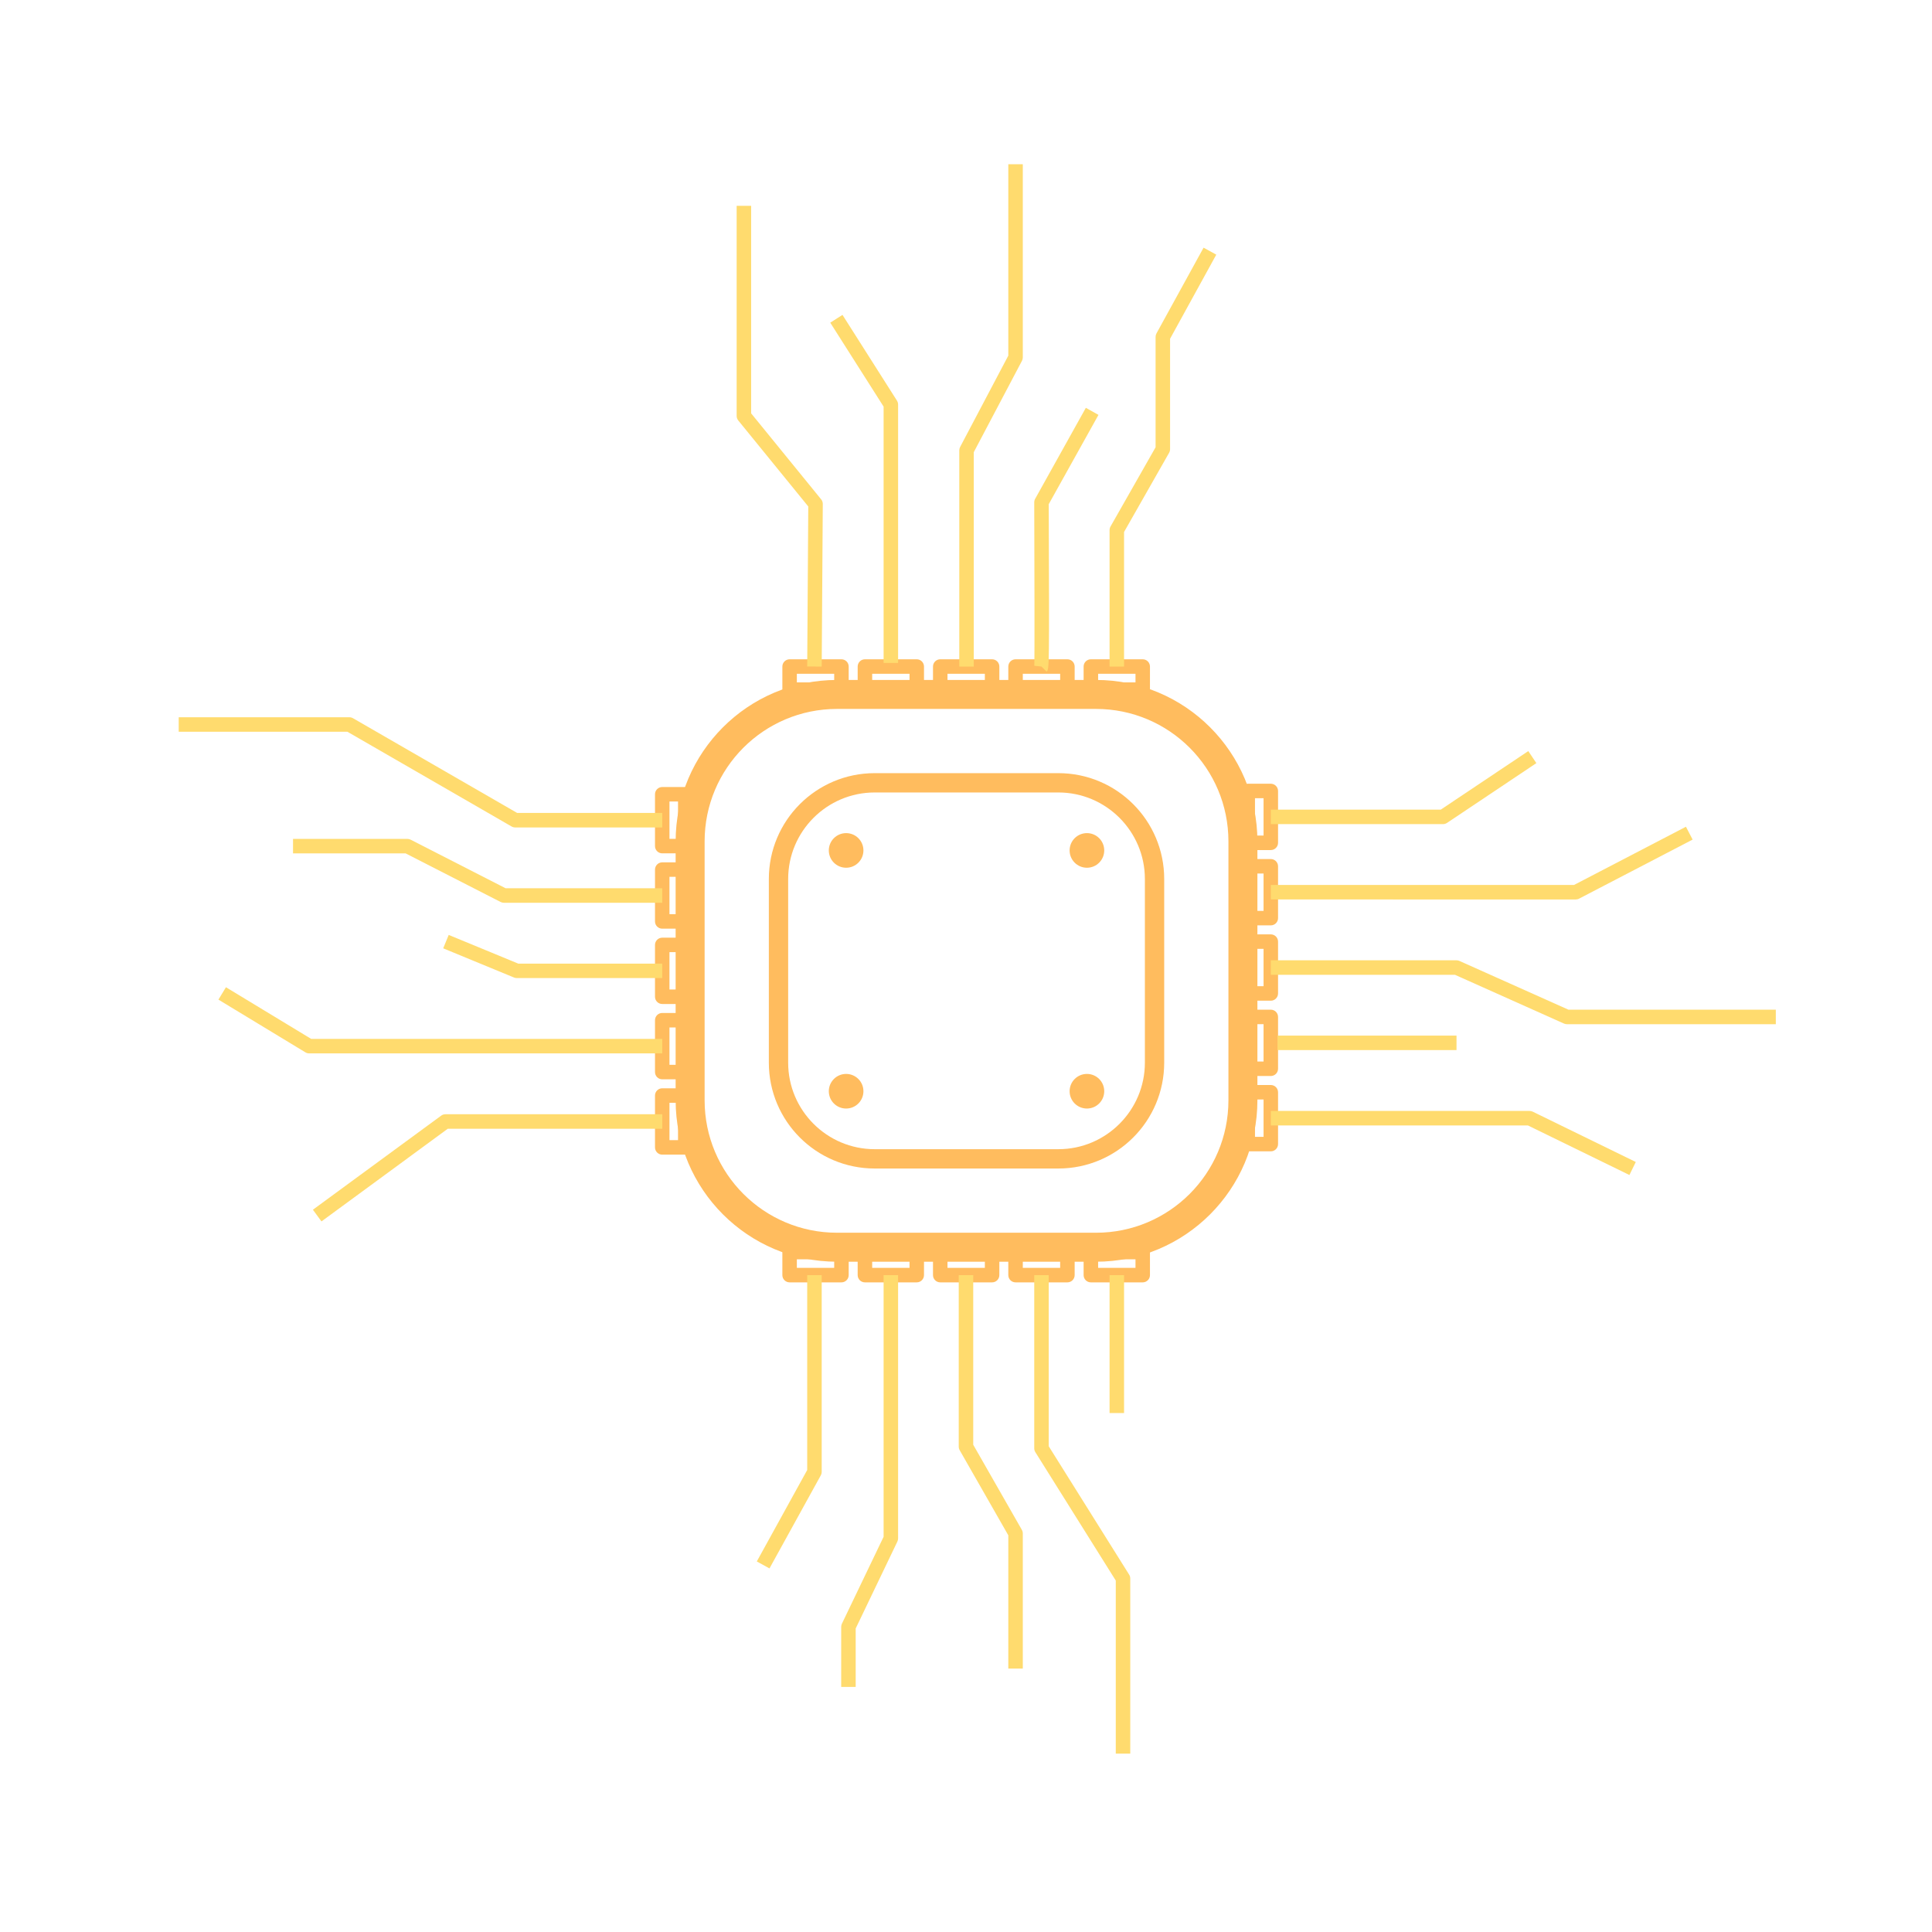 <svg xmlns="http://www.w3.org/2000/svg" viewBox="0 0 40 40" xml:space="preserve">
  <g transform="scale(.4)">
    <path d="M56.729 36.694c3.786 0 6.854 3.069 6.854 6.854v13.404c0 3.786-3.069 6.854-6.854 6.854H43.325c-3.786 0-6.854-3.069-6.854-6.854V43.548c0-3.786 3.069-6.854 6.854-6.854h13.404m0-1.5H43.325c-4.607 0-8.354 3.748-8.354 8.354v13.404c0 4.607 3.748 8.354 8.354 8.354h13.404c4.607 0 8.354-3.748 8.354-8.354V43.548c0-4.607-3.747-8.354-8.354-8.354z" fill="#FFBC5E"/>
    <path d="M54.78 41.018c2.47 0 4.479 2.009 4.479 4.479v9.506c0 2.47-2.009 4.479-4.479 4.479h-9.506c-2.47 0-4.479-2.009-4.479-4.479v-9.506c0-2.47 2.009-4.479 4.479-4.479h9.506m0-1h-9.506c-3.026 0-5.479 2.453-5.479 5.479v9.506c0 3.026 2.453 5.479 5.479 5.479h9.506c3.026 0 5.479-2.453 5.479-5.479v-9.506c0-3.026-2.453-5.479-5.479-5.479z" fill="#FFBC5E"/>
    <circle cx="43.795" cy="44.018" r=".896" fill="#FFBC5E"/>
    <circle cx="56.259" cy="44.018" r=".896" fill="#FFBC5E"/>
    <circle cx="56.259" cy="56.482" r=".896" fill="#FFBC5E"/>
    <circle cx="43.795" cy="56.482" r=".896" fill="#FFBC5E"/>
    <path d="M51.351 36.069h-2.684c-.207 0-.375-.168-.375-.375V34.5c0-.207.168-.375.375-.375h2.684c.207 0 .375.168.375.375v1.194c0 .207-.168.375-.375.375zm-2.309-.75h1.934v-.444h-1.934v.444zm10.105.75h-2.684c-.207 0-.375-.168-.375-.375V34.5c0-.207.168-.375.375-.375h2.684c.207 0 .375.168.375.375v1.194c0 .207-.168.375-.375.375zm-2.308-.75h1.934v-.444h-1.934v.444zm-13.286.75H40.87c-.207 0-.375-.168-.375-.375V34.5c0-.207.168-.375.375-.375h2.683c.207 0 .375.168.375.375v1.194c0 .207-.168.375-.375.375zm-2.308-.75h1.933v-.444h-1.933v.444zm6.206.75h-2.683c-.207 0-.375-.168-.375-.375V34.5c0-.207.168-.375.375-.375h2.683c.207 0 .375.168.375.375v1.194c0 .207-.168.375-.375.375zm-2.307-.75h1.933v-.444h-1.933v.444zm10.105.75h-2.684c-.207 0-.375-.168-.375-.375V34.5c0-.207.168-.375.375-.375h2.684c.207 0 .375.168.375.375v1.194c0 .207-.168.375-.375.375zm-2.309-.75h1.934v-.444H52.94v.444zm-1.589 31.056h-2.684c-.207 0-.375-.168-.375-.375v-1.193c0-.207.168-.375.375-.375h2.684c.207 0 .375.168.375.375V66c0 .207-.168.375-.375.375zm-2.309-.75h1.934v-.443h-1.934v.443zm10.105.75h-2.684c-.207 0-.375-.168-.375-.375v-1.193c0-.207.168-.375.375-.375h2.684c.207 0 .375.168.375.375V66c0 .207-.168.375-.375.375zm-2.308-.75h1.934v-.443h-1.934v.443zm-13.286.75H40.87c-.207 0-.375-.168-.375-.375v-1.193c0-.207.168-.375.375-.375h2.683c.207 0 .375.168.375.375V66c0 .207-.168.375-.375.375zm-2.308-.75h1.933v-.443h-1.933v.443zm6.206.75h-2.683c-.207 0-.375-.168-.375-.375v-1.193c0-.207.168-.375.375-.375h2.683c.207 0 .375.168.375.375V66c0 .207-.168.375-.375.375zm-2.307-.75h1.933v-.443h-1.933v.443zm10.105.75h-2.684c-.207 0-.375-.168-.375-.375v-1.193c0-.207.168-.375.375-.375h2.684c.207 0 .375.168.375.375V66c0 .207-.168.375-.375.375zm-2.309-.75h1.934v-.443H52.94v.443zm12.837-13.829h-1.194c-.207 0-.375-.168-.375-.375v-2.683c0-.207.168-.375.375-.375h1.194c.207 0 .375.168.375.375v2.683c0 .207-.168.375-.375.375zm-.819-.75h.444v-1.933h-.444v1.933zm.819-7.047h-1.194c-.207 0-.375-.168-.375-.375v-2.683c0-.207.168-.375.375-.375h1.194c.207 0 .375.168.375.375v2.683c0 .207-.168.375-.375.375zm-.819-.75h.444v-1.933h-.444v1.933zm.819 16.344h-1.194c-.207 0-.375-.168-.375-.375v-2.683c0-.207.168-.375.375-.375h1.194c.207 0 .375.168.375.375v2.683c0 .207-.168.375-.375.375zm-.819-.75h.444V56.91h-.444v1.933zm.819-3.149h-1.194c-.207 0-.375-.168-.375-.375v-2.683c0-.207.168-.375.375-.375h1.194c.207 0 .375.168.375.375v2.683c0 .207-.168.375-.375.375zm-.819-.75h.444v-1.933h-.444v1.933zm.819-7.047h-1.194c-.207 0-.375-.168-.375-.375v-2.683c0-.207.168-.375.375-.375h1.194c.207 0 .375.168.375.375v2.683c0 .207-.168.375-.375.375zm-.819-.75h.444v-1.933h-.444v1.933zm-29.487 4.82h-1.193c-.207 0-.375-.168-.375-.375v-2.683c0-.207.168-.375.375-.375h1.193c.207 0 .375.168.375.375v2.683c0 .207-.168.375-.375.375zm-.819-.75h.443v-1.933h-.443v1.933zm.819-7.048h-1.193c-.207 0-.375-.168-.375-.375v-2.683c0-.207.168-.375.375-.375h1.193c.207 0 .375.168.375.375v2.683c0 .207-.168.375-.375.375zm-.819-.75h.443v-1.933h-.443v1.933zm.819 16.345h-1.193c-.207 0-.375-.168-.375-.375v-2.684c0-.207.168-.375.375-.375h1.193c.207 0 .375.168.375.375v2.684c0 .207-.168.375-.375.375zm-.819-.75h.443V57.08h-.443v1.934zm.819-3.149h-1.193c-.207 0-.375-.168-.375-.375v-2.684c0-.207.168-.375.375-.375h1.193c.207 0 .375.168.375.375v2.684c0 .207-.168.375-.375.375zm-.819-.75h.443v-1.934h-.443v1.934zm.819-7.047h-1.193c-.207 0-.375-.168-.375-.375V45.01c0-.207.168-.375.375-.375h1.193c.207 0 .375.168.375.375v2.683c0 .207-.168.375-.375.375zm-.819-.75h.443v-1.933h-.443v1.933z" fill="#FFBC5E"/>
    <path d="m42.531 34.502-.75-.005.055-8.282-3.623-4.451c-.055-.067-.084-.15-.084-.237V10.653h.75v10.742l3.624 4.452c.055.067.085.152.084.239l-.056 8.416zm3.954-.19h-.75V21.046l-2.761-4.345.633-.402 2.819 4.438c.038.06.059.13.059.201v13.374zm3.917.188h-.75V23.312c0-.061.015-.121.043-.175l2.495-4.73V8.5h.75v10c0 .061-.015.121-.043.175l-2.495 4.73V34.5zm3.771.265-.266-.265v-.375.375l-.372-.04c.019-.272.009-5.208-.003-8.458 0-.064.016-.128.048-.184l2.623-4.709.654.365-2.575 4.623c.03 8.528.03 8.528-.109 8.668zm4.008-.265h-.75v-7.062c0-.065.017-.129.049-.186l2.333-4.101v-5.713c0-.063.016-.125.046-.181l2.438-4.438.658.361-2.392 4.353v5.716c0 .065-.017.129-.049.186l-2.333 4.101V34.5zm16.507 8.157h-8.91v-.75h8.796l4.53-3.031.418.623-4.625 3.095c-.063.041-.135.063-.209.063zm6.874 3.899H65.777v-.75H81.47l5.794-3.014.346.665-5.875 3.056c-.053.029-.112.043-.173.043zm10.355 6.456H81.104c-.053 0-.104-.011-.153-.032l-5.643-2.525h-9.531v-.75h9.611c.053 0 .104.011.153.033l5.643 2.524h10.732v.75zm-25.792.591h9.264v.75h-9.264zm18.213 7.215-5.255-2.566H65.777v-.75H79.17c.057 0 .113.013.165.038l5.333 2.604-.33.674zM52.94 86.364h-.75v-6.896l-2.516-4.404c-.033-.057-.05-.12-.05-.186V66h.75v8.779l2.516 4.404c.033.057.05.12.05.186v6.995zm5.562 4.405h-.75v-8.96l-4.162-6.644c-.038-.06-.058-.129-.058-.199V66h.75v8.858l4.162 6.644c.038.06.058.129.058.199v9.068zM57.431 66h.75v7.138h-.75zM44.29 87.314h-.75v-3.109c0-.056.013-.111.037-.162l2.158-4.499V66h.75v13.629c0 .056-.013.111-.037.162L44.29 84.29v3.024zm-4.462-6.133-.656-.361 2.609-4.733V66h.75v10.183c0 .063-.016.126-.047.181l-2.656 4.817zm-5.551-30.556H26.75c-.049 0-.098-.01-.143-.028l-3.667-1.512.285-.693 3.599 1.484h7.453v.749zm0-3.898h-8.194c-.06 0-.118-.014-.171-.041l-4.919-2.516h-5.826v-.75h5.916c.06 0 .118.014.171.041l4.919 2.516h8.104v.75zm0-3.899h-7.61c-.065 0-.131-.017-.188-.05l-8.497-4.903H9.25v-.75h8.833c.065 0 .131.017.188.05l8.497 4.903h7.51v.75zm0 11.695H16c-.068 0-.136-.019-.194-.055l-4.5-2.728.389-.641 4.41 2.673h18.173v.751zM16.639 63.22l-.443-.605 6.639-4.87c.064-.047.142-.072.222-.072h11.222v.75h-11.1l-6.54 4.797z" fill="#FFDB6E"/>
  </g>
</svg>
